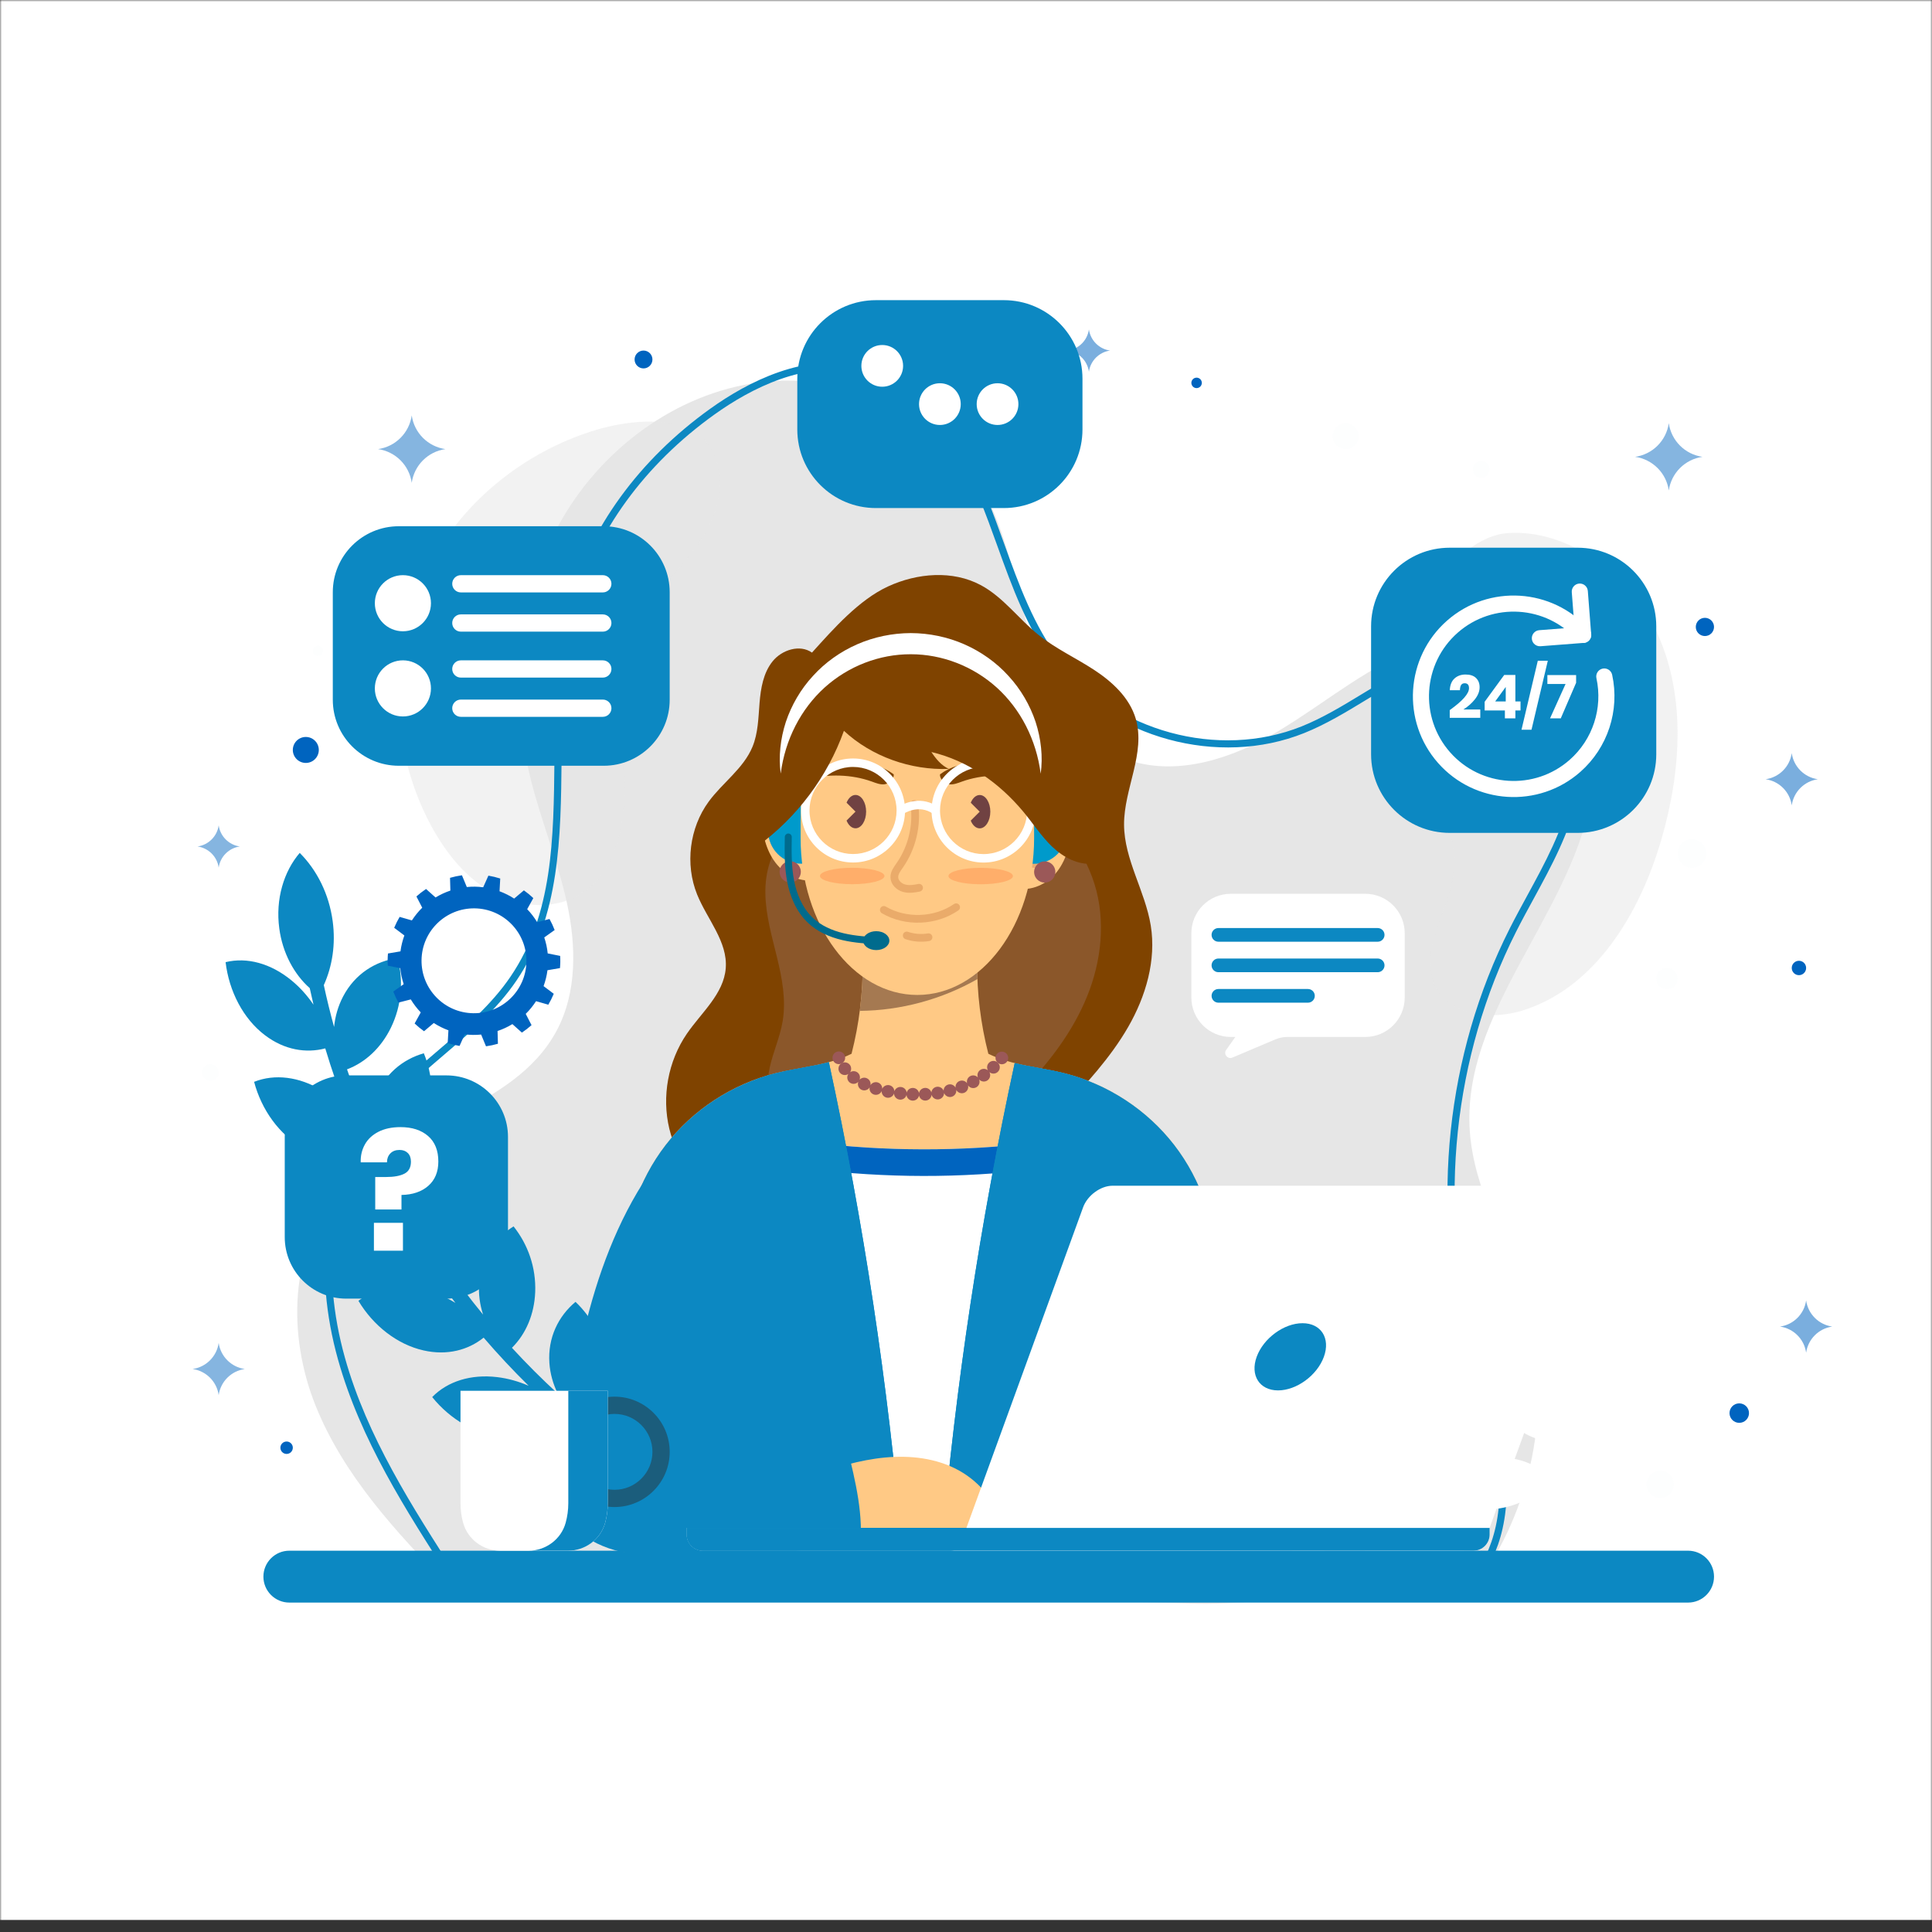 <svg width="500" height="500" viewBox="0 0 500 500" fill="none" xmlns="http://www.w3.org/2000/svg">
<rect x="0" y="0" width="500" height="500" fill="#333333" stroke="none"/>
<g clip-path="url(#clip0_35_1651)">
<mask id="mask0_35_1651" style="mask-type:luminance" maskUnits="userSpaceOnUse" x="0" y="0" width="500" height="500">
<path d="M500 0H0V500H500V0Z" fill="white"/>
</mask>
<g mask="url(#mask0_35_1651)">
<path d="M0 496.882H500V0H0V496.882Z" fill="white"/>
<path d="M384.475 406.607C397.884 386.288 401.7 359.917 394.599 336.629C390.11 321.907 381.495 308.23 380.394 292.878C378.19 262.183 405.96 237.367 411.72 207.137C414.253 193.852 411.489 178.373 400.636 170.303C389.917 162.332 374.616 163.959 362.479 169.541C350.343 175.124 340.074 184.06 328.422 190.592C316.769 197.125 302.422 201.164 290.117 195.964C277.652 190.699 270.583 177.423 266.622 164.485C262.663 151.545 260.718 137.766 253.959 126.043C242.819 106.724 219.07 96.191 196.937 98.916C174.803 101.642 155.029 116.573 144.422 136.19C133.814 155.806 131.96 179.532 137.241 201.198C139.92 212.187 144.332 222.71 146.737 233.762C149.143 244.814 149.364 256.91 143.992 266.864C132.76 287.681 103.128 290.584 87.61 308.435C74.802 323.168 74.401 345.654 81.669 363.772C88.938 381.891 102.596 396.593 116.216 410.58C179.739 412.715 244.399 412.856 307.923 414.992C332.612 415.821 359.816 408.059 384.475 406.607Z" fill="#E6E6E6"/>
<g opacity="0.5">
<path d="M113.099 142.921C100.38 164.142 99.806 192.111 111.645 213.836C115.387 220.7 120.439 227.096 127.261 230.914C134.084 234.731 142.884 235.583 149.675 231.708C159.973 225.834 162.251 211.979 161.431 200.152C160.612 188.324 157.932 175.925 162.486 164.978C165.456 157.843 171.157 152.28 176.215 146.439C181.274 140.595 185.993 133.775 186.254 126.052C186.932 106.03 165.675 107.525 152.865 111.684C136.51 116.993 121.967 128.127 113.099 142.921Z" fill="#E6E6E6"/>
</g>
<g opacity="0.5">
<path d="M362.031 176.025C361.864 193.993 378.944 209.63 375.971 227.351C374.382 236.832 367.158 246.443 371.356 255.092C375.071 262.743 385.709 264.07 393.844 261.583C412.886 255.757 424.46 236.293 429.994 217.166C435.201 199.173 436.494 179.077 428.155 162.303C421.437 148.791 405.935 136.86 390.194 137.964C375.776 138.975 362.159 162.491 362.031 176.025Z" fill="#E6E6E6"/>
</g>
<path d="M381.304 410.713L379.939 409.464C383.697 405.357 389.696 395.941 387.666 379.01C386.762 371.473 384.521 364.03 382.354 356.83C381.386 353.614 380.386 350.287 379.512 346.984C370.191 311.744 374.268 272.872 390.697 240.333C392.155 237.445 393.734 234.548 395.262 231.746C399.79 223.439 404.473 214.851 406.485 205.572C410.016 189.29 403.037 177.087 395.057 172.639C387.403 168.368 376.597 169.022 365.412 174.429C361.32 176.407 357.344 178.826 353.499 181.165C348.415 184.257 343.161 187.455 337.519 189.719C315.32 198.625 287.564 191.056 272.96 172.115C265.94 163.012 261.978 152.012 258.145 141.373C256.66 137.251 255.124 132.987 253.436 128.909C248.182 116.226 238.57 100.306 222.601 96.499C208.568 93.151 194.356 100.507 184.907 107.268C166.828 120.203 154.084 137.723 149.022 156.596C145.608 169.324 145.47 183.176 145.337 196.573C145.139 216.523 144.934 237.151 133.668 253.765C128.544 261.323 121.494 267.355 114.677 273.187C108.293 278.648 101.691 284.296 96.77 291.142C85.618 306.652 82.885 328.614 89.27 351.393C95.008 371.86 106.705 390.019 118.016 407.581L116.461 408.583C105.076 390.907 93.303 372.628 87.489 351.892C80.952 328.569 83.787 306.033 95.269 290.063C100.32 283.036 107.007 277.315 113.475 271.782C120.199 266.03 127.152 260.08 132.138 252.728C143.091 236.577 143.283 217.137 143.488 196.555C143.623 183.043 143.761 169.071 147.236 156.117C152.409 136.831 165.405 118.949 183.83 105.765C193.593 98.781 208.318 91.19 223.03 94.698C239.758 98.688 249.727 115.119 255.144 128.201C256.85 132.32 258.393 136.603 259.885 140.747C263.669 151.251 267.581 162.113 274.423 170.985C288.542 189.296 315.371 196.612 336.831 188.002C342.331 185.796 347.519 182.639 352.537 179.587C356.42 177.224 360.436 174.781 364.607 172.764C376.339 167.092 387.768 166.455 395.959 171.023C404.514 175.794 412.023 188.763 408.293 205.964C406.223 215.502 401.476 224.21 396.886 232.632C395.365 235.421 393.793 238.304 392.348 241.166C376.119 273.307 372.093 311.704 381.3 346.512C382.165 349.785 383.161 353.095 384.125 356.296C386.315 363.571 388.579 371.095 389.502 378.791C391.62 396.454 385.276 406.374 381.304 410.713Z" fill="#0C88C2"/>
<path d="M110.42 290.526C112.414 284.417 111.976 278.125 109.686 272.588C104.185 274.147 99.337 278.095 97.074 284.332C96.135 286.921 95.741 289.67 95.84 292.424C93.618 287.295 91.607 282.066 89.812 276.747C94.609 274.939 98.644 271.136 101.169 265.968C103.988 260.164 104.421 253.82 102.921 247.951C97.255 248.718 91.904 251.969 88.799 257.876C87.51 260.327 86.739 263.015 86.458 265.775C85.475 262.2 84.588 258.589 83.802 254.947C86 250.07 86.897 244.388 86.102 238.418C85.154 231.365 82.028 225.186 77.569 220.73C73.476 225.493 71.255 232.672 72.277 240.268C73.131 246.684 76.129 252.146 80.162 255.734C80.471 257.165 80.794 258.589 81.134 260.01C79.544 257.673 77.643 255.535 75.423 253.712C70.098 249.345 63.968 247.648 58.384 249.003C59.27 256.524 62.946 263.67 68.591 267.93C73.641 271.759 79.236 272.623 84.177 271.323C85.823 276.81 87.695 282.213 89.783 287.517C87.891 285.451 85.717 283.625 83.269 282.155C77.402 278.634 71.104 277.854 65.763 279.977C67.676 287.207 72.29 293.694 78.46 297.078C83.98 300.122 89.634 300.181 94.343 298.201C96.722 303.366 99.314 308.425 102.107 313.363C99.951 311.592 97.551 310.096 94.927 308.995C88.642 306.355 82.303 306.478 77.311 309.323C80.191 316.168 85.645 321.915 92.214 324.39C98.094 326.621 103.698 325.889 108.086 323.273C111.151 328.045 114.414 332.688 117.865 337.191C115.485 335.736 112.9 334.59 110.152 333.865C103.564 332.129 97.31 333.139 92.761 336.649C96.554 343.013 102.749 347.944 109.6 349.485C115.732 350.88 121.183 349.381 125.166 346.181C128.869 350.488 132.755 354.645 136.816 358.641C134.249 357.523 131.526 356.741 128.698 356.401C121.923 355.586 115.867 357.452 111.851 361.561C116.5 367.347 123.339 371.389 130.358 371.981C136.642 372.524 141.844 370.29 145.342 366.567C149.635 370.337 154.098 373.937 158.721 377.354C156.003 376.594 153.181 376.189 150.32 376.237C143.465 376.351 137.718 379.034 134.316 383.665C139.763 388.776 147.154 391.862 154.233 391.493C160.572 391.178 165.434 388.249 168.374 384.071C176.215 389.199 184.462 393.825 193.079 397.894C194.215 398.43 195.489 398.096 195.916 397.161C196.342 396.226 195.781 395.051 194.669 394.526C188.319 391.528 182.174 388.221 176.247 384.63C178.746 380.155 179.347 374.626 177.917 369.027C176.298 362.749 172.534 357.608 167.641 354.116C163.806 358.354 161.788 364.273 163.21 370.785C163.802 373.488 164.945 376.043 166.518 378.342C161.853 375.134 157.342 371.741 152.994 368.176C156.1 364.1 157.5 358.731 156.908 353.016C156.229 346.608 153.268 341.03 148.943 336.92C144.553 340.584 141.72 346.151 142.183 352.767C142.376 355.513 143.134 358.188 144.348 360.666C140.223 356.874 136.267 352.918 132.487 348.809C136.133 345.208 138.282 340.099 138.51 334.378C138.75 327.959 136.61 322.046 132.909 317.39C128.053 320.407 124.471 325.523 123.997 332.122C123.801 334.862 124.173 337.608 125.021 340.221C121.484 335.913 118.129 331.462 114.965 326.882C119.076 323.822 121.917 319.067 122.94 313.438C124.073 307.123 122.776 300.971 119.752 295.84C114.524 298.153 110.268 302.725 108.884 309.196C108.31 311.882 108.297 314.652 108.773 317.356C105.871 312.603 103.163 307.728 100.661 302.743C105.158 300.285 108.63 295.968 110.42 290.526Z" fill="#0C88C2"/>
<path d="M409.545 321.432C408.373 315.92 409.34 310.475 411.85 305.859C416.501 307.729 420.362 311.62 421.757 317.269C422.335 319.613 422.424 322.047 422.082 324.438C424.495 320.173 426.734 315.8 428.791 311.329C424.777 309.307 421.612 305.618 419.89 300.877C417.97 295.555 418.18 289.983 420.033 285.006C424.901 286.2 429.266 289.532 431.425 294.969C432.322 297.225 432.745 299.641 432.734 302.073C433.922 299.048 435.03 295.982 436.055 292.879C434.59 288.424 434.335 283.386 435.581 278.254C437.061 272.192 440.36 267.094 444.663 263.623C447.789 268.156 449.06 274.621 447.463 281.149C446.126 286.664 443.003 291.148 439.156 293.903C438.753 295.121 438.339 296.334 437.911 297.541C439.513 295.651 441.369 293.962 443.475 292.58C448.522 289.265 454.024 288.353 458.767 290.055C457.297 296.529 453.43 302.419 448.112 305.611C443.355 308.48 438.395 308.715 434.208 307.122C432.264 311.755 430.131 316.291 427.818 320.722C429.66 319.096 431.724 317.705 433.996 316.651C439.437 314.126 445.001 314.028 449.461 316.376C447.123 322.503 442.498 327.73 436.804 330.109C431.71 332.25 426.775 331.778 422.851 329.615C420.297 333.898 417.57 338.068 414.676 342.115C416.72 340.77 418.951 339.69 421.341 338.972C427.066 337.253 432.582 337.948 436.672 340.892C433.524 346.593 428.236 351.098 422.278 352.647C416.945 354.046 412.127 352.889 408.544 350.201C405.428 354.077 402.153 357.823 398.727 361.429C400.937 360.381 403.296 359.622 405.76 359.245C411.663 358.342 417.024 359.802 420.665 363.285C416.767 368.481 410.909 372.206 404.792 372.915C399.316 373.564 394.703 371.75 391.527 368.591C387.898 372.002 384.124 375.266 380.213 378.374C382.555 377.637 385.003 377.209 387.499 377.173C393.482 377.091 398.588 379.28 401.71 383.235C397.121 387.848 390.781 390.741 384.607 390.604C379.077 390.495 374.748 388.065 372.044 384.494C367.951 387.383 363.727 390.108 359.378 392.659C361.819 392.248 364.318 392.157 366.807 392.463C372.773 393.199 377.535 396.071 380.072 400.425C374.849 404.376 368.118 406.382 361.981 405.403C356.481 404.54 352.515 401.535 350.339 397.62C343.027 401.364 335.408 404.633 327.517 407.381C326.476 407.743 325.396 407.334 325.11 406.479C324.825 405.624 325.424 404.652 326.442 404.297C332.257 402.271 337.922 399.959 343.422 397.376C341.659 393.243 341.647 388.367 343.414 383.618C345.408 378.295 349.165 374.161 353.756 371.569C356.707 375.621 357.917 380.969 356.073 386.515C355.308 388.817 354.074 390.939 352.489 392.798C356.854 390.433 361.101 387.891 365.224 385.187C362.892 381.345 362.17 376.534 363.216 371.606C364.403 366.082 367.502 361.493 371.655 358.311C375.142 361.911 377.096 367.029 376.078 372.755C375.656 375.13 374.746 377.392 373.458 379.442C377.407 376.517 381.223 373.434 384.899 370.203C382.054 366.724 380.655 362.071 380.988 357.061C381.373 351.443 383.787 346.485 387.446 342.769C391.399 345.85 394.05 350.643 393.85 356.441C393.767 358.848 393.188 361.207 392.206 363.407C395.689 359.979 399.027 356.41 402.211 352.71C398.91 349.66 396.873 345.251 396.504 340.249C396.102 334.636 397.804 329.394 400.916 325.2C405.26 327.701 408.547 332.083 409.153 337.853C409.405 340.248 409.159 342.663 408.494 344.978C411.464 341.103 414.278 337.103 416.921 332.989C413.229 330.428 410.602 326.343 409.545 321.432Z" fill="white"/>
<path d="M436.873 414.746H74.883C71.175 414.746 68.169 411.739 68.169 408.031C68.169 404.323 71.175 401.318 74.883 401.318H436.873C440.581 401.318 443.587 404.323 443.587 408.031C443.587 411.739 440.581 414.746 436.873 414.746Z" fill="#0C88C2"/>
<path d="M188.469 311.974C180.922 307.88 175.239 300.487 173.226 292.14C171.214 283.792 172.902 274.622 177.754 267.539C181.526 262.033 187.302 257.236 187.821 250.582C188.359 243.688 183.011 237.91 180.418 231.5C177.257 223.687 178.425 214.277 183.397 207.474C186.995 202.552 192.428 198.889 194.749 193.252C196.208 189.708 196.262 185.772 196.569 181.952C196.877 178.132 197.545 174.132 199.951 171.148C202.357 168.164 207.008 166.685 210.14 168.893C215.719 162.723 222.278 155.248 229.833 151.768C237.387 148.287 246.579 147.514 253.898 151.468C259.687 154.597 263.661 160.218 268.794 164.337C273.202 167.876 278.409 170.261 283.14 173.357C287.87 176.452 292.318 180.564 293.923 185.984C296.559 194.894 290.863 204.131 290.904 213.423C290.945 222.451 296.359 230.586 297.81 239.498C299.28 248.537 296.53 257.859 291.961 265.796C287.39 273.733 281.089 280.51 274.844 287.21C272.626 299 264.289 307.58 253.453 312.728C242.617 317.877 230.334 319.117 218.337 319.096C208.567 319.078 197.058 316.632 188.469 311.974Z" fill="#7F4300"/>
<path d="M201.005 288.067C198.399 284.854 198.312 280.251 199.216 276.213C200.119 272.175 201.873 268.35 202.555 264.27C203.476 258.756 202.394 253.114 201.07 247.683C199.745 242.252 198.164 236.813 198.075 231.223C197.988 225.634 199.615 219.733 203.765 215.987C218.314 202.855 242.726 206.405 262.277 207.786C272.158 208.483 279.217 217.75 282.661 227.038C286.106 236.325 285.408 246.828 282.005 256.131C278.603 265.435 272.652 273.632 265.816 280.801C261.739 285.078 254.15 282.019 248.395 283.356C242.754 284.666 237.975 288.3 232.714 290.723C224.309 294.593 214.485 295.283 205.62 292.627C203.017 291.846 200.81 290.777 201.005 288.067Z" fill="#8B572A"/>
<path d="M303.894 296.332C296.85 287.214 286.675 280.561 275.498 277.765C270.361 276.48 265.034 275.984 259.982 274.4C258.552 273.952 257.14 273.384 255.782 272.713C253.803 264.987 252.822 257.006 252.886 249.031H239.276H236.886H223.276C223.341 257.006 222.359 264.987 220.38 272.712C219.023 273.384 217.61 273.952 216.181 274.4C211.129 275.984 205.802 276.48 200.665 277.765C189.487 280.561 179.312 287.214 172.269 296.332C165.225 305.451 161.357 316.976 161.475 328.498V401.667L293.564 399.734C305.28 399.563 314.688 390.017 314.688 378.299V328.498C314.805 316.976 310.938 305.451 303.894 296.332Z" fill="#FFC985"/>
<path d="M252.537 396.944C255.059 390.335 255.276 383.114 256.19 376.098C257.943 362.639 262.332 349.685 265.446 336.474C268.559 323.263 271.32 308.869 267.908 295.732C248.65 298.048 229.11 298.016 209.859 295.641C202.573 298.697 198.79 307.892 197.437 315.676C196.083 323.462 197.073 331.432 197.224 339.333C197.389 347.973 196.543 356.621 196.952 365.254C197.36 373.887 199.138 382.721 204.019 389.854C207.038 394.266 211.088 397.793 215.489 400.879L250.927 400.36C251.55 399.256 252.093 398.109 252.537 396.944Z" fill="white"/>
<path d="M197.436 322.566C198.789 314.782 202.572 305.587 209.858 302.531C229.109 304.906 248.65 304.936 267.908 302.622C268.738 305.816 269.196 309.086 269.38 312.394C269.658 306.741 269.311 301.129 267.908 295.732C248.65 298.047 229.109 298.016 209.858 295.641C202.572 298.697 198.789 307.892 197.436 315.676C196.693 319.95 196.663 324.279 196.806 328.621C196.898 326.593 197.087 324.574 197.436 322.566Z" fill="#0064BF"/>
<path d="M197.226 346.22C197.221 345.95 197.208 345.679 197.202 345.409C197.075 351.337 196.736 357.266 196.889 363.189C197.012 357.533 197.334 351.876 197.226 346.22Z" fill="#0064BF"/>
<path d="M222.501 261.614C233.136 261.519 243.731 258.646 252.969 253.38C252.912 251.934 252.878 250.486 252.891 249.039L239.281 249.032L236.889 249.031L223.28 249.025C223.312 253.233 223.045 257.442 222.501 261.614Z" fill="#A57951"/>
<path d="M210.128 210.766C208.935 208.545 207.488 206.33 205.304 205.07C203.12 203.81 200.025 203.814 198.345 205.695C196.981 207.221 196.887 209.478 197.01 211.522C197.26 215.656 198.167 219.903 200.658 223.213C203.147 226.522 207.506 228.667 211.511 227.611C212.087 221.982 212.806 215.75 210.128 210.766Z" fill="#FFC985"/>
<path d="M209.852 215.157C209.995 215.181 210.138 215.204 210.282 215.227C209.727 213.863 209.168 212.491 208.381 211.247C207.594 210.002 206.559 208.878 205.25 208.204C203.94 207.531 202.334 207.352 200.984 207.941C199.634 208.53 198.633 209.96 198.753 211.427C199.549 210.493 200.991 210.211 202.193 210.46C203.397 210.708 204.43 211.649 204.79 212.823C203.74 212.945 202.972 214.004 202.755 215.038C202.537 216.073 202.81 217.151 203.222 218.125C203.461 218.691 203.755 219.247 204.188 219.682C204.621 220.118 205.213 220.427 205.828 220.414C205.276 221.152 204.334 221.736 203.413 221.779C205.397 222.748 207.979 222.615 209.801 221.366C210.072 219.302 210.034 217.233 209.852 215.157Z" fill="#E8AB71"/>
<path d="M264.242 212.953C265.438 210.733 266.886 208.518 269.07 207.26C271.256 206.002 274.351 206.008 276.029 207.891C277.391 209.419 277.483 211.676 277.358 213.72C277.104 217.854 276.193 222.099 273.7 225.407C271.207 228.714 266.847 230.856 262.844 229.795C262.272 224.166 261.558 217.933 264.242 212.953Z" fill="#FFC985"/>
<path d="M264.512 217.344C264.368 217.367 264.226 217.39 264.082 217.413C264.639 216.05 265.2 214.677 265.987 213.434C266.776 212.19 267.811 211.068 269.121 210.395C270.432 209.723 272.038 209.546 273.388 210.135C274.737 210.725 275.737 212.156 275.615 213.623C274.821 212.688 273.379 212.405 272.176 212.653C270.972 212.9 269.938 213.841 269.576 215.013C270.627 215.137 271.394 216.196 271.61 217.231C271.827 218.265 271.553 219.344 271.14 220.318C270.901 220.884 270.606 221.439 270.172 221.875C269.739 222.311 269.147 222.617 268.532 222.603C269.084 223.342 270.024 223.928 270.945 223.971C268.96 224.938 266.378 224.803 264.558 223.553C264.289 221.488 264.329 219.419 264.512 217.344Z" fill="#E8AB71"/>
<path d="M215.824 215.006C215.822 219.713 212.005 223.526 207.298 223.524C202.592 223.521 198.78 219.705 198.782 214.998C198.784 210.292 202.6 206.479 207.306 206.482C212.013 206.484 215.826 210.3 215.824 215.006Z" fill="#009ACB"/>
<path d="M276.15 215.033C276.148 219.74 272.331 223.553 267.625 223.551C262.917 223.549 259.104 219.732 259.106 215.025C259.109 210.319 262.925 206.507 267.633 206.509C272.339 206.511 276.153 210.327 276.15 215.033Z" fill="#009ACB"/>
<path d="M267.629 216.875C267.618 239.316 254.083 257.502 237.396 257.494C220.709 257.486 207.188 239.288 207.199 216.847C207.209 194.406 207.219 176.214 237.434 176.228C267.648 176.242 267.639 194.434 267.629 216.875Z" fill="#FFC985"/>
<path d="M209.008 201.586C208.066 201.148 209.696 199.514 212.154 198.852C218.665 197.099 225.87 196.356 231.279 200.381C231.491 201.502 230.056 202.835 228.924 202.971C227.791 203.108 226.683 202.649 225.609 202.26C220.376 200.373 214.418 200.285 209.008 201.586Z" fill="#7F4300"/>
<path d="M265.559 201.613C266.502 201.176 264.873 199.54 262.416 198.876C255.908 197.117 248.702 196.367 243.289 200.387C243.076 201.508 244.51 202.842 245.642 202.979C246.775 203.118 247.883 202.659 248.957 202.272C254.192 200.389 260.151 200.307 265.559 201.613Z" fill="#7F4300"/>
<path d="M228.894 226.711C228.893 227.884 225.158 228.833 220.55 228.831C215.942 228.829 212.207 227.876 212.208 226.703C212.209 225.53 215.944 224.581 220.552 224.583C225.16 224.585 228.895 225.538 228.894 226.711Z" fill="#FFAE6A"/>
<path d="M262.147 226.727C262.146 227.9 258.411 228.849 253.803 228.847C249.195 228.844 245.458 227.892 245.459 226.719C245.46 225.546 249.197 224.596 253.805 224.599C258.413 224.601 262.148 225.554 262.147 226.727Z" fill="#FFAE6A"/>
<path d="M236.627 208.079C237.422 213.581 236.049 219.367 232.867 223.927C232.197 224.887 231.414 225.9 231.454 227.07C231.499 228.394 232.65 229.481 233.922 229.851C235.194 230.222 236.558 230.023 237.854 229.75" stroke="#EAAB6A" stroke-width="2" stroke-linecap="round" stroke-linejoin="round"/>
<path d="M220.759 223.214C213.337 223.211 207.303 217.169 207.306 209.748C207.31 202.326 213.349 196.291 220.771 196.294C228.192 196.298 234.228 202.339 234.224 209.761C234.221 217.182 228.18 223.218 220.759 223.214ZM220.77 198.485C214.557 198.482 209.499 203.535 209.496 209.749C209.493 215.962 214.547 221.019 220.76 221.022C226.973 221.025 232.031 215.973 232.034 209.76C232.037 203.546 226.983 198.488 220.77 198.485Z" fill="white"/>
<path d="M254.538 223.23C247.117 223.227 241.082 217.185 241.086 209.764C241.089 202.342 247.13 196.307 254.551 196.31C261.973 196.313 268.007 202.354 268.004 209.776C268 217.197 261.96 223.233 254.538 223.23ZM254.55 198.501C248.337 198.498 243.277 203.551 243.275 209.765C243.272 215.978 248.326 221.035 254.539 221.038C260.753 221.041 265.811 215.988 265.814 209.775C265.816 203.561 260.764 198.504 254.55 198.501Z" fill="white"/>
<path d="M233.763 210.653L232.495 208.865C234.287 207.597 238.747 205.968 242.817 208.871L241.544 210.656C237.71 207.918 233.802 210.624 233.763 210.653Z" fill="white"/>
<path d="M228.733 235.484C234.426 238.8 242.02 238.519 247.451 234.792" stroke="#EAAB6A" stroke-width="2" stroke-linecap="round" stroke-linejoin="round"/>
<path d="M234.659 242.104C236.464 242.713 238.42 242.87 240.299 242.555" stroke="#EAAB6A" stroke-width="2" stroke-linecap="round" stroke-linejoin="round"/>
<path d="M196.067 218.968C206.268 211.551 214.162 201.007 218.406 189.131C225.564 195.805 235.777 199.396 245.555 198.985C243.63 198.116 242.204 196.384 241.039 194.622C250.48 196.859 258.594 202.591 264.81 210.041C267.335 213.067 269.475 216.433 272.33 219.149C275.186 221.864 279.001 223.924 282.919 223.505C280.482 213.111 278.108 202.367 274.199 192.432C271.799 186.334 268.965 180.118 263.95 175.898C257.711 170.648 248.996 169.312 240.861 169.904C232.184 170.537 223.634 173.153 216.194 177.662C206.084 183.788 198.15 193.427 194.082 204.525C193.183 206.979 192.46 209.556 192.574 212.167C192.689 214.779 193.97 217.408 196.067 218.968Z" fill="#7F4300"/>
<path d="M207.259 225.635C207.258 227.155 206.025 228.387 204.506 228.386C202.986 228.385 201.754 227.153 201.755 225.633C201.755 224.113 202.989 222.883 204.509 222.884C206.028 222.885 207.259 224.115 207.259 225.635Z" fill="#9B5858"/>
<path d="M273.128 225.666C273.127 227.186 271.893 228.417 270.373 228.416C268.854 228.416 267.623 227.183 267.624 225.663C267.624 224.143 268.857 222.914 270.376 222.914C271.896 222.915 273.128 224.146 273.128 225.666Z" fill="#9B5858"/>
<path d="M221.404 205.732C220.429 205.731 219.577 206.532 219.088 207.73L221.402 210.048L219.086 212.361C219.574 213.562 220.425 214.363 221.4 214.364C222.92 214.364 224.152 212.432 224.153 210.049C224.154 207.665 222.924 205.732 221.404 205.732Z" fill="#704242"/>
<path d="M253.546 205.747C252.57 205.747 251.719 206.547 251.231 207.746L253.544 210.063L251.228 212.377C251.716 213.577 252.566 214.379 253.542 214.379C255.062 214.38 256.294 212.447 256.295 210.064C256.297 207.68 255.066 205.748 253.546 205.747Z" fill="#704242"/>
<path d="M202.047 200.207C201.451 195.797 201.968 191.188 203.381 186.822C204.841 182.472 207.223 178.359 210.408 174.917C213.554 171.442 217.494 168.649 221.838 166.744C226.185 164.834 230.951 163.859 235.707 163.843C240.463 163.859 245.226 164.838 249.573 166.75C253.914 168.664 257.858 171.452 261.001 174.936C264.182 178.382 266.562 182.495 268.017 186.849C269.424 191.219 269.937 195.828 269.332 200.239C268.199 191.427 264.11 183.518 257.977 177.955C251.838 172.407 243.815 169.31 235.704 169.318C227.591 169.294 219.563 172.385 213.416 177.929C207.277 183.486 203.18 191.397 202.047 200.207Z" fill="white"/>
<path d="M275.498 277.765C271.241 276.701 266.856 276.17 262.603 275.12C253.65 316.447 247.324 358.339 243.667 400.465L293.563 399.735C305.279 399.564 314.687 390.017 314.687 378.299V328.498C314.805 316.976 310.938 305.452 303.894 296.332C296.851 287.214 286.676 280.561 275.498 277.765Z" fill="#0C88C2"/>
<path d="M214.507 274.881C209.961 276.099 205.238 276.621 200.666 277.765C189.487 280.561 179.313 287.214 172.269 296.332C165.225 305.451 161.357 316.976 161.475 328.498V401.667L233.507 400.613C229.846 358.356 223.498 316.333 214.507 274.881Z" fill="#0C88C2"/>
<path d="M200.667 277.765C199.115 278.154 197.585 278.623 196.078 279.157C192.601 289.038 189.413 298.99 186.562 309.006C192.006 312.148 197.268 316.06 203.192 318.544C201.055 323.758 198.768 329.53 196.631 334.743C207.534 355.691 216.901 378.53 224.538 400.722L233.508 400.614C229.093 358.657 221.457 316.931 210.66 275.766C207.333 276.437 203.961 276.941 200.667 277.765Z" fill="#0C88C2"/>
<path d="M280.586 334.742C278.496 329.529 276.26 323.758 274.17 318.544C279.963 316.059 285.107 312.147 290.432 309.006C287.685 299.138 284.621 289.332 281.281 279.594C279.392 278.873 277.461 278.256 275.498 277.764C272.357 276.979 269.146 276.482 265.969 275.855C255.437 316.943 247.984 358.588 243.668 400.465L253.431 400.322C260.874 378.256 269.989 355.564 280.586 334.742Z" fill="#0C88C2"/>
<path d="M214.508 274.881C210.814 275.87 207.004 276.406 203.252 277.184C200.164 287.713 197.356 298.323 194.852 309.006C199.336 312.148 203.668 316.061 208.546 318.545C206.786 323.759 204.903 329.53 203.143 334.743C212.121 355.692 219.835 378.53 226.123 400.723L233.508 400.614C229.847 358.357 223.499 316.333 214.508 274.881Z" fill="#0C88C2"/>
<path d="M274.775 277.604C270.746 276.653 266.617 276.111 262.603 275.121C253.65 316.447 247.324 358.339 243.668 400.465L251.882 400.345C258.151 378.272 265.831 355.573 274.757 334.743C272.998 329.53 271.114 323.758 269.354 318.544C274.233 316.06 278.563 312.148 283.046 309.006C280.577 298.466 277.814 287.995 274.775 277.604Z" fill="#0C88C2"/>
<path d="M217.086 275.401C216.659 275.401 216.232 275.226 215.925 274.919C215.849 274.842 215.783 274.755 215.717 274.667C215.663 274.579 215.608 274.481 215.575 274.382C215.531 274.284 215.498 274.174 215.476 274.076C215.454 273.966 215.443 273.857 215.443 273.757C215.443 273.649 215.454 273.539 215.476 273.429C215.498 273.331 215.531 273.221 215.575 273.123C215.608 273.024 215.663 272.925 215.717 272.838C215.783 272.751 215.849 272.663 215.925 272.586C216.309 272.213 216.878 272.039 217.404 272.136C217.513 272.159 217.612 272.192 217.711 272.236C217.82 272.28 217.908 272.324 217.995 272.388C218.094 272.444 218.17 272.52 218.247 272.586C218.324 272.663 218.39 272.751 218.455 272.838C218.51 272.925 218.565 273.024 218.609 273.123C218.642 273.221 218.674 273.331 218.696 273.429C218.718 273.539 218.729 273.649 218.729 273.757C218.729 273.857 218.718 273.966 218.696 274.076C218.674 274.174 218.642 274.284 218.609 274.382C218.565 274.481 218.51 274.579 218.455 274.667C218.39 274.755 218.324 274.842 218.247 274.919C218.17 274.996 218.094 275.062 217.995 275.116C217.908 275.182 217.82 275.226 217.711 275.27C217.612 275.314 217.513 275.346 217.404 275.368C217.305 275.39 217.196 275.401 217.086 275.401Z" fill="#9B5858"/>
<path d="M236.168 284.842C235.347 284.81 234.678 284.174 234.602 283.374C234.394 284.142 233.638 284.678 232.827 284.579H232.816C232.006 284.481 231.392 283.802 231.37 283.002C231.108 283.758 230.319 284.229 229.509 284.075C228.698 283.922 228.14 283.189 228.172 282.377C227.844 283.122 227.001 283.517 226.201 283.276C225.39 283.034 224.908 282.225 225.062 281.414C224.624 282.114 223.714 282.4 222.947 282.028C222.181 281.655 221.83 280.756 222.126 279.968C221.546 280.592 220.582 280.68 219.903 280.155C219.224 279.617 219.07 278.654 219.552 277.942C218.83 278.424 217.866 278.27 217.329 277.58C216.781 276.858 216.913 275.827 217.635 275.27C218.358 274.722 219.388 274.863 219.936 275.575H219.947C220.374 276.156 220.385 276.923 220.001 277.492C220.582 277.11 221.348 277.12 221.929 277.558C222.509 278.008 222.696 278.774 222.455 279.431C222.937 278.916 223.714 278.741 224.372 279.07C225.062 279.399 225.412 280.132 225.281 280.844C225.664 280.22 226.419 279.913 227.154 280.132C227.888 280.351 228.358 281.052 228.314 281.786C228.622 281.108 229.366 280.702 230.122 280.844C230.9 280.987 231.436 281.655 231.458 282.41C231.71 281.698 232.422 281.228 233.2 281.316C233.978 281.404 234.569 282.028 234.646 282.773C234.843 282.049 235.511 281.524 236.299 281.556C237.077 281.589 237.712 282.158 237.844 282.893C237.975 282.158 238.611 281.589 239.388 281.545C240.166 281.512 240.834 282.028 241.042 282.739C241.108 281.994 241.677 281.37 242.444 281.26C243.21 281.151 243.934 281.589 244.208 282.279C244.196 281.534 244.689 280.856 245.445 280.669C246.19 280.483 246.946 280.833 247.296 281.49C247.209 280.756 247.625 280.034 248.337 279.76C249.06 279.487 249.849 279.738 250.275 280.34C250.1 279.628 250.418 278.862 251.097 278.5C251.776 278.139 252.587 278.303 253.079 278.851C252.816 278.16 253.036 277.361 253.66 276.923C254.284 276.474 255.106 276.529 255.664 277C255.314 276.354 255.423 275.543 255.971 275.018C256.628 274.393 257.669 274.414 258.293 275.071C258.929 275.729 258.896 276.77 258.238 277.394C257.636 277.975 256.694 277.996 256.059 277.471C256.453 278.183 256.256 279.103 255.566 279.595C254.887 280.088 253.956 279.968 253.397 279.365C253.693 280.132 253.386 281.008 252.642 281.404C251.897 281.797 250.987 281.568 250.527 280.899C250.725 281.688 250.298 282.52 249.52 282.826C248.731 283.122 247.866 282.782 247.482 282.071C247.581 282.87 247.066 283.649 246.256 283.857C245.445 284.065 244.624 283.626 244.328 282.87C244.328 283.681 243.736 284.394 242.915 284.514C242.083 284.634 241.316 284.119 241.097 283.33C241.031 284.142 240.374 284.787 239.542 284.831C238.709 284.863 237.997 284.283 237.844 283.494C237.712 284.262 237.034 284.842 236.234 284.842H236.168Z" fill="#9B5858"/>
<path d="M259.279 275.434C258.852 275.434 258.425 275.258 258.119 274.952C257.812 274.645 257.636 274.229 257.636 273.79C257.636 273.364 257.812 272.936 258.119 272.629C258.732 272.016 259.826 272.016 260.439 272.629C260.747 272.936 260.922 273.364 260.922 273.79C260.922 274.218 260.747 274.645 260.439 274.952C260.132 275.258 259.707 275.434 259.279 275.434Z" fill="#9B5858"/>
<path d="M227.525 244.407C227.507 244.407 227.489 244.407 227.472 244.406C224.36 244.223 221.142 244.033 218.011 243.303C214.422 242.465 211.484 241.014 209.278 238.994C205.833 235.84 204.374 231.473 203.758 228.362C202.984 224.459 203.044 220.463 203.103 216.6C203.111 216.101 203.563 215.706 204.019 215.711C204.518 215.72 204.916 216.129 204.908 216.628C204.85 220.398 204.791 224.294 205.528 228.01C206.093 230.855 207.413 234.84 210.497 237.663C212.472 239.472 215.138 240.779 218.422 241.546C221.401 242.242 224.541 242.427 227.578 242.605C228.075 242.635 228.455 243.062 228.426 243.559C228.398 244.039 227.999 244.408 227.525 244.407Z" fill="#006B8D"/>
<path d="M230.164 243.437C230.163 244.788 228.642 245.882 226.766 245.881C224.89 245.88 223.369 244.785 223.37 243.434C223.371 242.083 224.892 240.99 226.768 240.991C228.644 240.992 230.165 242.086 230.164 243.437Z" fill="#006B8D"/>
<path d="M174.607 295.229C164.844 306.161 158.39 319.717 154.069 333.721C149.749 347.727 147.459 362.264 145.183 376.742C144.527 380.907 143.882 385.24 145.101 389.276C147.597 397.549 157.034 401.721 165.652 402.353C174.27 402.986 182.987 401.169 191.541 402.393C196.314 366.447 191.983 327.056 174.607 295.229Z" fill="#0C88C2"/>
<path d="M207.567 382.687C213.786 380.574 220.047 378.45 226.548 377.506C233.047 376.56 239.871 376.853 245.907 379.442C251.944 382.032 257.091 387.143 258.712 393.508C259.229 395.536 255.314 396.253 253.328 396.916C251.344 397.578 249.204 397.558 247.112 397.532C240.138 397.444 233.164 397.355 226.191 397.267C221.211 397.205 215.845 398.659 211.563 396.117C209.42 394.844 208.083 392.504 207.483 390.086C206.882 387.666 207.516 385.179 207.567 382.687Z" fill="#FFC985"/>
<path d="M163.885 373.865C182.019 372.051 200.252 371.24 218.475 371.437C220.504 379.894 223.139 389.131 222.768 397.821C208.357 402.392 193.181 403.152 178.359 400.171C168.238 398.135 164.204 384.185 163.885 373.865Z" fill="#0C88C2"/>
<path d="M208.411 371.689C201.966 368.65 194.439 367.001 187.326 366.573C188.019 356.138 187.813 345.643 186.707 335.242C189.72 343.525 192.008 352.061 192.274 360.87C198.525 362.846 204.758 366.246 208.411 371.689Z" fill="#0C88C2"/>
<path d="M385.513 395.411H177.721V397.131C177.721 399.443 179.596 401.319 181.908 401.319H381.326C383.638 401.319 385.513 399.443 385.513 397.131V395.411Z" fill="white"/>
<path d="M385.513 395.411H177.721V397.131C177.721 399.443 179.596 401.318 181.908 401.318H381.326C383.638 401.318 385.513 399.443 385.513 397.131V395.411Z" fill="#0C88C2"/>
<path d="M250.111 397.13V395.41H177.721V397.13C177.721 399.443 179.596 401.318 181.908 401.318H245.924C248.236 401.318 250.111 399.443 250.111 397.13Z" fill="#0C88C2"/>
<path d="M385.512 395.411H250.11L280.303 312.457C281.427 309.368 284.842 306.865 287.931 306.865H412.148C415.236 306.865 416.828 309.368 415.704 312.457L385.512 395.411Z" fill="white"/>
<path d="M342.621 351.138C340.873 355.941 335.562 359.834 330.76 359.834C325.957 359.834 323.48 355.941 325.228 351.138C326.976 346.335 332.287 342.442 337.09 342.442C341.892 342.442 344.368 346.335 342.621 351.138Z" fill="#0C88C2"/>
<path d="M235.601 399.455H230.902C230.309 399.455 229.828 398.975 229.828 398.381C229.828 397.788 230.309 397.308 230.902 397.308H235.601C236.194 397.308 236.675 397.788 236.675 398.381C236.675 398.975 236.194 399.455 235.601 399.455Z" fill="#0C88C2"/>
<path d="M226.069 399.455H221.369C220.776 399.455 220.295 398.975 220.295 398.381C220.295 397.788 220.776 397.308 221.369 397.308H226.069C226.662 397.308 227.143 397.788 227.143 398.381C227.143 398.975 226.662 399.455 226.069 399.455Z" fill="#0C88C2"/>
<path d="M216.536 399.455H211.837C211.244 399.455 210.763 398.975 210.763 398.381C210.763 397.788 211.244 397.308 211.837 397.308H216.536C217.129 397.308 217.61 397.788 217.61 398.381C217.61 398.975 217.129 399.455 216.536 399.455Z" fill="#0C88C2"/>
<path d="M159.032 390.023C151.156 390.023 144.747 383.614 144.747 375.737C144.747 367.861 151.156 361.453 159.032 361.453C166.908 361.453 173.317 367.861 173.317 375.737C173.317 383.614 166.908 390.023 159.032 390.023ZM159.032 365.918C153.617 365.918 149.212 370.322 149.212 375.737C149.212 381.152 153.617 385.558 159.032 385.558C164.447 385.558 168.852 381.152 168.852 375.737C168.852 370.322 164.447 365.918 159.032 365.918Z" fill="#1B5D7C"/>
<path d="M119.176 389.03C119.176 390.787 119.414 392.488 119.86 394.103C121.044 398.393 125.016 401.319 129.466 401.319H147.006C151.456 401.319 155.428 398.393 156.612 394.103C157.057 392.488 157.296 390.787 157.296 389.03V359.939H119.176V389.03Z" fill="white"/>
<path d="M147.075 359.939V389.03C147.075 390.787 146.836 392.488 146.39 394.103C145.207 398.393 141.235 401.319 136.784 401.319H147.005C151.455 401.319 155.429 398.393 156.612 394.103C157.058 392.488 157.296 390.787 157.296 389.03V359.939H147.075Z" fill="#0C88C2"/>
<path d="M309.705 171.931C310.561 171.919 311.402 171.852 312.232 171.748L313.837 175.331C315.087 175.122 316.307 174.82 317.49 174.444L317.271 170.51C318.868 169.923 320.379 169.167 321.785 168.256L324.794 170.793C325.819 170.066 326.79 169.268 327.7 168.406L325.808 164.98C326.983 163.77 328.005 162.419 328.89 160.974L332.699 161.955C333.304 160.863 333.835 159.724 334.285 158.545L331.078 156.267C331.604 154.687 331.972 153.039 332.141 151.329L335.984 150.562C336.018 149.939 336.04 149.313 336.031 148.68C336.022 148.046 335.983 147.421 335.931 146.799L332.069 146.141C331.852 144.437 331.437 142.8 330.867 141.235L334.009 138.868C333.526 137.702 332.964 136.579 332.327 135.504L328.547 136.591C327.622 135.172 326.563 133.85 325.355 132.673L327.149 129.195C326.216 128.359 325.223 127.59 324.178 126.89L321.241 129.511C319.81 128.641 318.279 127.927 316.666 127.385L316.775 123.447C315.581 123.103 314.353 122.837 313.098 122.661L311.594 126.289C310.762 126.208 309.919 126.164 309.063 126.176C308.208 126.188 307.367 126.256 306.538 126.36L304.932 122.776C303.682 122.987 302.463 123.287 301.279 123.664L301.498 127.598C299.901 128.185 298.39 128.941 296.984 129.851L293.976 127.314C292.951 128.043 291.979 128.839 291.069 129.702L292.96 133.128C291.786 134.338 290.764 135.689 289.879 137.134L286.07 136.153C285.464 137.246 284.933 138.384 284.484 139.563L287.691 141.841C287.166 143.421 286.797 145.07 286.628 146.779L282.786 147.545C282.75 148.168 282.73 148.794 282.739 149.428C282.748 150.061 282.786 150.686 282.838 151.308L286.701 151.967C286.918 153.671 287.333 155.308 287.902 156.873L284.76 159.24C285.242 160.406 285.805 161.529 286.441 162.604L290.221 161.516C291.146 162.936 292.206 164.258 293.414 165.435L291.619 168.912C292.553 169.748 293.547 170.518 294.592 171.217L297.527 168.596C298.959 169.467 300.49 170.181 302.104 170.722L301.995 174.661C303.189 175.005 304.416 175.271 305.671 175.446L307.176 171.819C308.008 171.9 308.85 171.943 309.705 171.931ZM293.201 149.281C293.075 140.343 300.22 132.995 309.157 132.87C318.095 132.744 325.443 139.889 325.569 148.827C325.694 157.764 318.55 165.113 309.611 165.238C300.674 165.364 293.326 158.218 293.201 149.281Z" fill="white"/>
<path d="M122.933 229.469C122.216 229.458 121.509 229.496 120.811 229.562L119.55 226.522C118.497 226.669 117.468 226.892 116.467 227.18L116.558 230.481C115.205 230.936 113.922 231.535 112.721 232.265L110.26 230.068C109.384 230.654 108.551 231.299 107.768 232L109.272 234.916C108.26 235.903 107.371 237.012 106.595 238.201L103.426 237.291C102.892 238.191 102.42 239.134 102.016 240.111L104.651 242.096C104.173 243.408 103.825 244.781 103.643 246.21L100.405 246.762C100.36 247.283 100.328 247.807 100.321 248.338C100.313 248.869 100.331 249.394 100.36 249.917L103.582 250.559C103.724 251.992 104.033 253.375 104.474 254.7L101.785 256.609C102.161 257.599 102.607 258.553 103.115 259.469L106.309 258.647C107.051 259.859 107.908 260.992 108.892 262.007L107.306 264.879C108.069 265.602 108.884 266.271 109.743 266.881L112.265 264.753C113.445 265.516 114.711 266.151 116.05 266.644L115.867 269.941C116.86 270.258 117.882 270.51 118.93 270.685L120.276 267.682C120.972 267.769 121.677 267.825 122.394 267.835C123.112 267.845 123.819 267.809 124.517 267.742L125.778 270.782C126.83 270.635 127.86 270.413 128.86 270.124L128.769 266.822C130.122 266.367 131.405 265.768 132.606 265.039L135.068 267.237C135.944 266.651 136.776 266.004 137.56 265.303L136.056 262.387C137.068 261.4 137.957 260.292 138.732 259.102L141.902 260.014C142.436 259.112 142.907 258.171 143.312 257.192L140.677 255.208C141.155 253.896 141.502 252.522 141.684 251.094L144.923 250.542C144.967 250.021 144.999 249.496 145.006 248.965C145.014 248.434 144.997 247.909 144.967 247.387L141.745 246.744C141.603 245.311 141.295 243.929 140.854 242.604L143.543 240.694C143.166 239.705 142.721 238.75 142.213 237.835L139.019 238.656C138.277 237.446 137.42 236.312 136.436 235.298L138.022 232.425C137.258 231.702 136.444 231.033 135.584 230.423L133.062 232.55C131.883 231.787 130.616 231.153 129.277 230.66L129.46 227.362C128.468 227.046 127.446 226.795 126.398 226.618L125.052 229.621C124.356 229.536 123.651 229.479 122.933 229.469ZM136.234 248.842C136.129 256.337 129.968 262.327 122.473 262.222C114.979 262.117 108.988 255.956 109.093 248.461C109.198 240.967 115.36 234.977 122.854 235.082C130.349 235.187 136.339 241.348 136.234 248.842Z" fill="#0064BF"/>
<path d="M401.862 265.671C401.338 265.664 400.82 265.69 400.31 265.74L399.388 263.515C398.618 263.623 397.866 263.786 397.133 263.996L397.2 266.411C396.21 266.744 395.271 267.183 394.393 267.717L392.593 266.109C391.952 266.538 391.342 267.01 390.77 267.523L391.87 269.655C391.129 270.377 390.479 271.189 389.912 272.059L387.593 271.393C387.203 272.052 386.858 272.74 386.562 273.456L388.489 274.909C388.139 275.868 387.885 276.871 387.752 277.917L385.383 278.32C385.351 278.702 385.328 279.085 385.322 279.474C385.317 279.862 385.33 280.246 385.35 280.628L387.708 281.098C387.811 282.147 388.037 283.158 388.359 284.126L386.393 285.524C386.668 286.248 386.994 286.946 387.365 287.616L389.702 287.015C390.245 287.899 390.871 288.73 391.592 289.472L390.432 291.572C390.99 292.101 391.586 292.591 392.215 293.038L394.06 291.481C394.922 292.04 395.849 292.504 396.829 292.864L396.694 295.277C397.421 295.508 398.168 295.691 398.934 295.82L399.918 293.623C400.427 293.687 400.944 293.728 401.468 293.736C401.994 293.743 402.509 293.716 403.02 293.666L403.943 295.89C404.713 295.783 405.466 295.621 406.198 295.41L406.132 292.995C407.12 292.662 408.061 292.224 408.938 291.69L410.739 293.298C411.38 292.869 411.989 292.396 412.562 291.883L411.462 289.75C412.201 289.029 412.852 288.217 413.42 287.348L415.738 288.014C416.128 287.355 416.474 286.666 416.77 285.95L414.842 284.497C415.19 283.539 415.446 282.535 415.579 281.489L417.948 281.086C417.979 280.704 418.004 280.32 418.009 279.932C418.015 279.543 418.001 279.16 417.98 278.778L415.624 278.308C415.52 277.259 415.293 276.249 414.971 275.28L416.939 273.883C416.663 273.159 416.337 272.461 415.965 271.791L413.63 272.392C413.087 271.506 412.458 270.676 411.74 269.934L412.899 267.833C412.341 267.304 411.746 266.816 411.117 266.369L409.272 267.925C408.41 267.367 407.482 266.902 406.503 266.541L406.637 264.129C405.911 263.899 405.163 263.714 404.396 263.586L403.411 265.783C402.902 265.719 402.388 265.679 401.862 265.671ZM411.592 279.842C411.515 285.324 407.009 289.706 401.525 289.629C396.044 289.552 391.663 285.045 391.74 279.564C391.817 274.081 396.323 269.7 401.804 269.777C407.288 269.854 411.669 274.36 411.592 279.842Z" fill="white"/>
<g opacity="1">
<path d="M82.506 194.086C82.506 195.942 81.001 197.447 79.145 197.447C77.288 197.447 75.782 195.942 75.782 194.086C75.782 192.23 77.288 190.725 79.145 190.725C81.001 190.725 82.506 192.23 82.506 194.086Z" fill="#0064BF"/>
<path d="M75.782 374.669C75.782 375.558 75.062 376.277 74.174 376.277C73.286 376.277 72.566 375.558 72.566 374.669C72.566 373.781 73.286 373.063 74.174 373.063C75.062 373.063 75.782 373.781 75.782 374.669Z" fill="#0064BF"/>
<path d="M168.851 93.034C168.851 94.309 167.817 95.344 166.541 95.344C165.266 95.344 164.231 94.309 164.231 93.034C164.231 91.758 165.266 90.724 166.541 90.724C167.817 90.724 168.851 91.758 168.851 93.034Z" fill="#0064BF"/>
<path d="M311.031 99.09C311.031 99.837 310.425 100.443 309.677 100.443C308.93 100.443 308.325 99.837 308.325 99.09C308.325 98.343 308.93 97.737 309.677 97.737C310.425 97.737 311.031 98.343 311.031 99.09Z" fill="#0064BF"/>
<path d="M443.587 162.25C443.587 163.553 442.531 164.608 441.229 164.608C439.926 164.608 438.869 163.553 438.869 162.25C438.869 160.948 439.926 159.892 441.229 159.892C442.531 159.892 443.587 160.948 443.587 162.25Z" fill="#0064BF"/>
<path d="M467.424 250.512C467.424 251.54 466.591 252.373 465.564 252.373C464.535 252.373 463.702 251.54 463.702 250.512C463.702 249.484 464.535 248.651 465.564 248.651C466.591 248.651 467.424 249.484 467.424 250.512Z" fill="#0064BF"/>
<path d="M452.639 365.709C452.639 367.102 451.51 368.23 450.117 368.23C448.724 368.23 447.595 367.102 447.595 365.709C447.595 364.316 448.724 363.188 450.117 363.188C451.51 363.188 452.639 364.316 452.639 365.709Z" fill="#0064BF"/>
</g>
<g opacity="0.01">
<path d="M56.595 277.55C56.595 278.737 55.632 279.7 54.444 279.7C53.256 279.7 52.293 278.737 52.293 277.55C52.293 276.362 53.256 275.4 54.444 275.4C55.632 275.4 56.595 276.362 56.595 277.55Z" fill="#0064BF"/>
<path d="M83.617 168.441C83.617 169.175 83.022 169.77 82.289 169.77C81.555 169.77 80.961 169.175 80.961 168.441C80.961 167.708 81.555 167.114 82.289 167.114C83.022 167.114 83.617 167.708 83.617 168.441Z" fill="#0064BF"/>
<path d="M351.622 112.872C351.622 114.725 350.119 116.227 348.266 116.227C346.413 116.227 344.91 114.725 344.91 112.872C344.91 111.018 346.413 109.517 348.266 109.517C350.119 109.517 351.622 111.018 351.622 112.872Z" fill="#0064BF"/>
<path d="M385.512 121.472C385.512 122.676 384.535 123.652 383.331 123.652C382.127 123.652 381.152 122.676 381.152 121.472C381.152 120.268 382.127 119.292 383.331 119.292C384.535 119.292 385.512 120.268 385.512 121.472Z" fill="#0064BF"/>
<path d="M441.587 220.883C441.587 222.931 439.927 224.591 437.88 224.591C435.832 224.591 434.171 222.931 434.171 220.883C434.171 218.836 435.832 217.175 437.88 217.175C439.927 217.175 441.587 218.836 441.587 220.883Z" fill="#0064BF"/>
<path d="M434.172 253.278C434.172 254.806 432.933 256.046 431.405 256.046C429.878 256.046 428.64 254.806 428.64 253.278C428.64 251.751 429.878 250.512 431.405 250.512C432.933 250.512 434.172 251.751 434.172 253.278Z" fill="#0064BF"/>
<path d="M433.176 384.156C433.176 386.105 431.596 387.686 429.648 387.686C427.698 387.686 426.118 386.105 426.118 384.156C426.118 382.208 427.698 380.628 429.648 380.628C431.596 380.628 433.176 382.208 433.176 384.156Z" fill="#0064BF"/>
</g>
<g opacity="0.52">
<path d="M463.701 194.912C464.197 198.417 466.952 201.172 470.457 201.668C466.952 202.164 464.197 204.919 463.701 208.424C463.205 204.919 460.45 202.164 456.945 201.668C460.45 201.172 463.205 198.417 463.701 194.912Z" fill="#0064BF"/>
<path d="M467.424 336.56C467.921 340.065 470.675 342.82 474.18 343.316C470.675 343.812 467.921 346.567 467.424 350.072C466.928 346.567 464.174 343.812 460.668 343.316C464.174 342.82 466.928 340.065 467.424 336.56Z" fill="#0064BF"/>
<path d="M281.812 85.256C282.213 88.093 284.444 90.323 287.282 90.725C284.444 91.127 282.213 93.357 281.812 96.195C281.411 93.357 279.18 91.127 276.342 90.725C279.18 90.323 281.411 88.093 281.812 85.256Z" fill="#0064BF"/>
</g>
<g opacity="0.48">
<path d="M106.557 107.51C107.198 112.033 110.752 115.588 115.276 116.228C110.752 116.869 107.198 120.424 106.557 124.947C105.916 120.424 102.362 116.869 97.839 116.228C102.362 115.588 105.916 112.033 106.557 107.51Z" fill="#0064BF"/>
<path d="M56.595 347.543C57.092 351.048 59.846 353.802 63.351 354.299C59.846 354.795 57.092 357.549 56.595 361.055C56.099 357.549 53.345 354.795 49.839 354.299C53.345 353.802 56.099 351.048 56.595 347.543Z" fill="#0064BF"/>
<path d="M56.595 213.598C56.997 216.435 59.227 218.665 62.065 219.067C59.227 219.469 56.997 221.699 56.595 224.537C56.194 221.699 53.963 219.469 51.126 219.067C53.963 218.665 56.194 216.435 56.595 213.598Z" fill="#0064BF"/>
<path d="M431.883 109.516C432.523 114.037 436.075 117.589 440.596 118.229C436.075 118.869 432.523 122.421 431.883 126.942C431.242 122.421 427.691 118.869 423.17 118.229C427.691 117.589 431.242 114.037 431.883 109.516Z" fill="#0064BF"/>
</g>
<path d="M353.33 231.311H318.536C312.896 231.311 308.325 235.884 308.325 241.523V258.152C308.325 263.792 312.896 268.363 318.536 268.363H319.705L317.339 271.708C316.564 272.802 317.711 274.225 318.945 273.701L330.041 269C331.032 268.58 332.098 268.363 333.175 268.363H353.33C358.97 268.363 363.541 263.792 363.541 258.152V241.523C363.541 235.884 358.97 231.311 353.33 231.311Z" fill="white"/>
<path d="M356.541 243.719H315.325C314.348 243.719 313.554 242.926 313.554 241.948C313.554 240.97 314.348 240.177 315.325 240.177H356.541C357.52 240.177 358.312 240.97 358.312 241.948C358.312 242.926 357.52 243.719 356.541 243.719Z" fill="#0C88C2"/>
<path d="M356.541 251.606H315.325C314.348 251.606 313.554 250.813 313.554 249.835C313.554 248.857 314.348 248.064 315.325 248.064H356.541C357.52 248.064 358.312 248.857 358.312 249.835C358.312 250.813 357.52 251.606 356.541 251.606Z" fill="#0C88C2"/>
<path d="M338.496 259.495H315.325C314.348 259.495 313.556 258.702 313.556 257.724C313.556 256.746 314.348 255.953 315.325 255.953H338.496C339.474 255.953 340.266 256.746 340.266 257.724C340.266 258.702 339.474 259.495 338.496 259.495Z" fill="#0C88C2"/>
<path d="M408.301 215.55H375.177C363.944 215.55 354.837 206.443 354.837 195.21V162.088C354.837 150.855 363.944 141.748 375.177 141.748H408.301C419.534 141.748 428.641 150.855 428.641 162.088V195.21C428.641 206.443 419.534 215.55 408.301 215.55Z" fill="#0C88C2"/>
<path d="M372.166 197.454C362.652 186.665 363.69 170.148 374.479 160.635C385.269 151.121 401.786 152.158 411.3 162.947C412.061 163.809 411.978 165.125 411.115 165.886C410.253 166.647 408.937 166.564 408.176 165.702C400.181 156.635 386.301 155.763 377.234 163.758C368.167 171.752 367.295 185.633 375.29 194.7C383.285 203.766 397.165 204.64 406.232 196.644C412.193 191.388 414.846 183.293 413.154 175.519C412.909 174.395 413.622 173.286 414.746 173.041C415.869 172.797 416.979 173.509 417.224 174.632C419.236 183.882 416.08 193.513 408.986 199.767C398.197 209.281 381.68 208.244 372.166 197.454Z" fill="white"/>
<path d="M396.956 166.544C396.668 166.217 396.479 165.796 396.443 165.329C396.354 164.182 397.211 163.18 398.357 163.092L407.481 162.386L406.775 153.264C406.687 152.117 407.545 151.116 408.691 151.027C409.838 150.938 410.839 151.795 410.928 152.942L411.794 164.141C411.837 164.692 411.659 165.237 411.3 165.656C410.94 166.076 410.429 166.336 409.878 166.378L398.68 167.244C398.002 167.296 397.374 167.018 396.956 166.544Z" fill="white"/>
<path d="M380.178 178.11C380.178 177.253 379.806 176.825 379.063 176.825C378.645 176.825 378.34 176.97 378.147 177.263C377.953 177.556 377.845 178.011 377.824 178.628H375.204C375.267 177.279 375.675 176.265 376.428 175.585C377.181 174.905 378.132 174.566 379.282 174.566C380.486 174.566 381.394 174.87 382.005 175.476C382.616 176.083 382.923 176.871 382.923 177.843C382.923 178.921 382.509 179.974 381.683 181.004C380.857 182.034 379.868 182.905 378.718 183.616H383.094V185.78H375.19V183.774C378.515 181.4 380.178 179.511 380.178 178.11Z" fill="white"/>
<path d="M384.225 183.868V181.625L389.291 174.676H392.177V181.531H393.511V183.868H392.177V185.906H389.464V183.868H384.225ZM389.684 177.781L386.955 181.531H389.684V177.781Z" fill="white"/>
<path d="M400.57 171.005L396.35 188.855H393.762L397.981 171.005H400.57Z" fill="white"/>
<path d="M407.896 176.699L403.927 185.907H401.151L405.167 177.013H400.46V174.707H407.896V176.699Z" fill="white"/>
<path d="M156.232 198.177H103.212C93.777 198.177 86.128 190.529 86.128 181.094V153.272C86.128 143.837 93.777 136.189 103.212 136.189H156.232C165.667 136.189 173.316 143.837 173.316 153.272V181.094C173.316 190.529 165.667 198.177 156.232 198.177Z" fill="#0C88C2"/>
<path d="M111.531 156.113C111.531 160.123 108.28 163.374 104.27 163.374C100.259 163.374 97.009 160.123 97.009 156.113C97.009 152.103 100.259 148.852 104.27 148.852C108.28 148.852 111.531 152.103 111.531 156.113Z" fill="white"/>
<path d="M156.006 153.318H119.27C118.036 153.318 117.035 152.318 117.035 151.085C117.035 149.852 118.036 148.852 119.27 148.852H156.006C157.239 148.852 158.239 149.852 158.239 151.085C158.239 152.318 157.239 153.318 156.006 153.318Z" fill="white"/>
<path d="M156.006 163.47H119.27C118.036 163.47 117.035 162.47 117.035 161.237C117.035 160.003 118.036 159.004 119.27 159.004H156.006C157.239 159.004 158.239 160.003 158.239 161.237C158.239 162.47 157.239 163.47 156.006 163.47Z" fill="white"/>
<path d="M111.531 178.157C111.531 182.167 108.28 185.418 104.27 185.418C100.259 185.418 97.009 182.167 97.009 178.157C97.009 174.147 100.259 170.896 104.27 170.896C108.28 170.896 111.531 174.147 111.531 178.157Z" fill="white"/>
<path d="M156.006 175.363H119.27C118.036 175.363 117.035 174.363 117.035 173.13C117.035 171.896 118.036 170.897 119.27 170.897H156.006C157.239 170.897 158.239 171.896 158.239 173.13C158.239 174.363 157.239 175.363 156.006 175.363Z" fill="white"/>
<path d="M156.006 185.515H119.27C118.036 185.515 117.035 184.515 117.035 183.282C117.035 182.049 118.036 181.049 119.27 181.049H156.006C157.239 181.049 158.239 182.049 158.239 183.282C158.239 184.515 157.239 185.515 156.006 185.515Z" fill="white"/>
<path d="M115.544 336.085H89.614C80.82 336.085 73.691 328.957 73.691 320.163V294.233C73.691 285.44 80.82 278.311 89.614 278.311H115.544C124.338 278.311 131.467 285.44 131.467 294.233V320.163C131.467 328.957 124.338 336.085 115.544 336.085Z" fill="#0C88C2"/>
<path d="M110.782 293.997C112.554 295.531 113.44 297.732 113.44 300.601C113.44 303.274 112.575 305.37 110.845 306.889C109.115 308.409 106.8 309.197 103.903 309.253V313.008H97.109V304.61H99.936C101.962 304.61 103.537 304.322 104.662 303.746C105.787 303.169 106.35 302.135 106.35 300.643C106.35 299.687 106.083 298.942 105.549 298.407C105.014 297.873 104.297 297.605 103.396 297.605C102.384 297.605 101.589 297.908 101.012 298.512C100.435 299.118 100.147 299.884 100.147 300.812H93.353C93.296 299.125 93.654 297.584 94.428 296.191C95.201 294.799 96.376 293.702 97.951 292.9C99.528 292.098 101.427 291.697 103.65 291.697C106.632 291.697 109.009 292.464 110.782 293.997ZM104.283 323.685H96.77V316.468H104.283V323.685Z" fill="white"/>
<path d="M259.804 131.485H226.681C215.448 131.485 206.34 122.379 206.34 111.145V98.023C206.34 86.789 215.448 77.683 226.681 77.683H259.804C271.037 77.683 280.144 86.789 280.144 98.023V111.145C280.144 122.379 271.037 131.485 259.804 131.485Z" fill="#0C88C2"/>
<path d="M263.563 104.584C263.563 107.566 261.146 109.983 258.164 109.983C255.182 109.983 252.765 107.566 252.765 104.584C252.765 101.602 255.182 99.185 258.164 99.185C261.146 99.185 263.563 101.602 263.563 104.584Z" fill="white"/>
<path d="M248.641 104.584C248.641 107.566 246.224 109.983 243.242 109.983C240.26 109.983 237.843 107.566 237.843 104.584C237.843 101.602 240.26 99.185 243.242 99.185C246.224 99.185 248.641 101.602 248.641 104.584Z" fill="white"/>
<path d="M233.72 94.687C233.72 97.669 231.303 100.086 228.321 100.086C225.339 100.086 222.922 97.669 222.922 94.687C222.922 91.705 225.339 89.288 228.321 89.288C231.303 89.288 233.72 91.705 233.72 94.687Z" fill="white"/>
</g>
</g>
<defs>
<clipPath id="clip0_35_1651">
<rect width="500" height="500" fill="white"/>
</clipPath>
</defs>
</svg>
